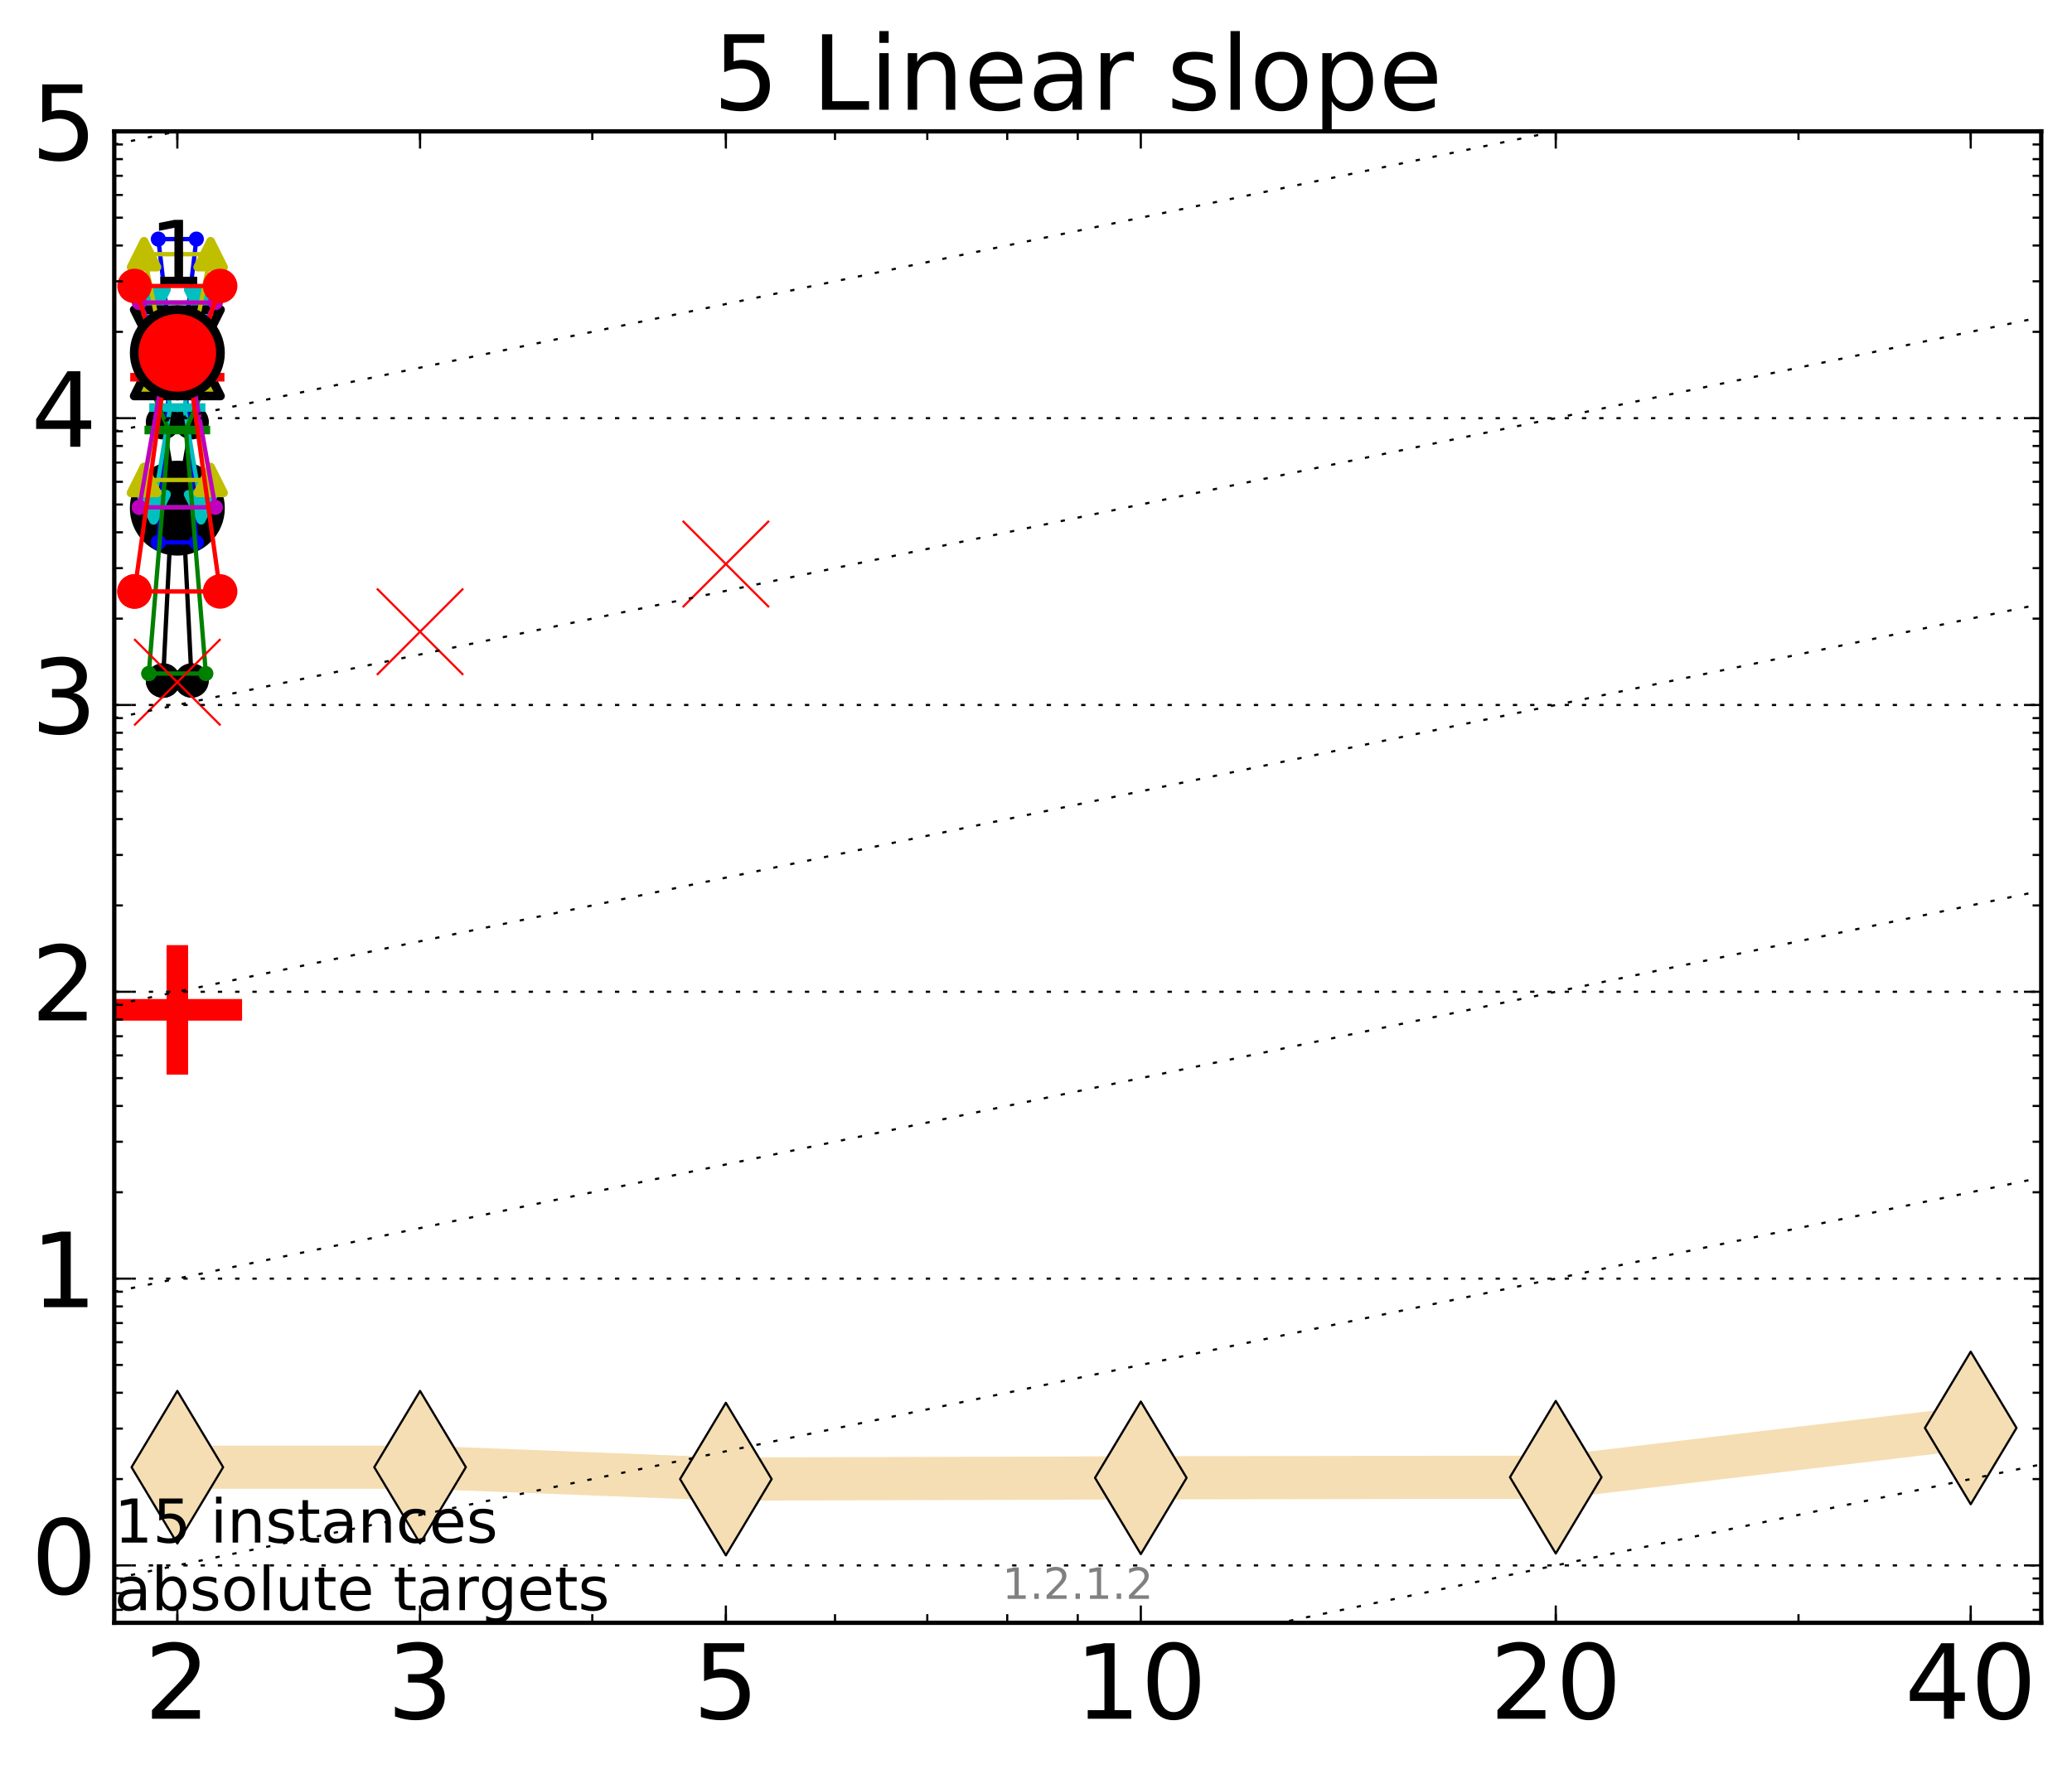 <?xml version="1.0" encoding="utf-8" standalone="no"?>
<!DOCTYPE svg PUBLIC "-//W3C//DTD SVG 1.1//EN"
  "http://www.w3.org/Graphics/SVG/1.1/DTD/svg11.dtd">
<!-- Created with matplotlib (http://matplotlib.org/) -->
<svg height="410pt" version="1.1" viewBox="0 0 480 410" width="480pt" xmlns="http://www.w3.org/2000/svg" xmlns:xlink="http://www.w3.org/1999/xlink">
 <defs>
  <style type="text/css">
*{stroke-linecap:butt;stroke-linejoin:round;stroke-miterlimit:100000;}
  </style>
 </defs>
 <g id="figure_1">
  <g id="patch_1">
   <path d="M 0 410.464 
L 480.07 410.464 
L 480.07 0 
L 0 0 
z
" style="fill:#ffffff;"/>
  </g>
  <g id="axes_1">
   <g id="patch_2">
    <path d="M 26.47 376.036 
L 472.87 376.036 
L 472.87 30.436 
L 26.47 30.436 
z
" style="fill:#ffffff;"/>
   </g>
   <g id="line2d_1">
    <path clip-path="url(#pf73c5f297f)" d="M 41.082 339.986 
L 97.312 339.986 
L 168.155 342.737 
L 264.282 342.45 
L 360.409 342.307 
L 456.536 330.89 
" style="fill:none;stroke:#f5deb3;stroke-linecap:square;stroke-width:10.0;"/>
    <defs>
     <path d="M -0 17.678 
L 10.607 0 
L 0 -17.678 
L -10.607 -0 
z
" id="m7011fdbba3" style="stroke:#000000;stroke-linejoin:miter;stroke-width:0.5;"/>
    </defs>
    <g clip-path="url(#pf73c5f297f)">
     <use style="fill:#f5deb3;stroke:#000000;stroke-linejoin:miter;stroke-width:0.5;" x="41.082" xlink:href="#m7011fdbba3" y="339.986"/>
     <use style="fill:#f5deb3;stroke:#000000;stroke-linejoin:miter;stroke-width:0.5;" x="97.312" xlink:href="#m7011fdbba3" y="339.986"/>
     <use style="fill:#f5deb3;stroke:#000000;stroke-linejoin:miter;stroke-width:0.5;" x="168.155" xlink:href="#m7011fdbba3" y="342.737"/>
     <use style="fill:#f5deb3;stroke:#000000;stroke-linejoin:miter;stroke-width:0.5;" x="264.282" xlink:href="#m7011fdbba3" y="342.45"/>
     <use style="fill:#f5deb3;stroke:#000000;stroke-linejoin:miter;stroke-width:0.5;" x="360.409" xlink:href="#m7011fdbba3" y="342.307"/>
     <use style="fill:#f5deb3;stroke:#000000;stroke-linejoin:miter;stroke-width:0.5;" x="456.536" xlink:href="#m7011fdbba3" y="330.89"/>
    </g>
   </g>
   <g id="line2d_2">
    <defs>
     <path d="M -15 0 
L 15 0 
M 0 15 
L 0 -15 
" id="mb4f213f418" style="stroke:#ff0000;stroke-width:5.0;"/>
    </defs>
    <g clip-path="url(#pf73c5f297f)">
     <use style="fill:#ff0000;stroke:#ff0000;stroke-width:5.0;" x="41.082" xlink:href="#mb4f213f418" y="234.007"/>
    </g>
   </g>
   <g id="line2d_3">
    <path clip-path="url(#pf73c5f297f)" d="M 37.777 157.703 
L 40.09 111.29 
L 37.777 97.822 
L 44.386 97.822 
L 42.073 111.29 
L 44.386 157.703 
L 37.777 157.703 
" style="fill:none;stroke:#000000;stroke-linecap:square;"/>
   </g>
   <g id="line2d_4">
    <path clip-path="url(#pf73c5f297f)" d="M 37.777 157.703 
L 44.386 157.703 
L 44.386 97.822 
L 37.777 97.822 
L 37.777 157.703 
" style="fill:none;"/>
    <defs>
     <path d="M 0 3 
C 0.796 3 1.559 2.684 2.121 2.121 
C 2.684 1.559 3 0.796 3 0 
C 3 -0.796 2.684 -1.559 2.121 -2.121 
C 1.559 -2.684 0.796 -3 0 -3 
C -0.796 -3 -1.559 -2.684 -2.121 -2.121 
C -2.684 -1.559 -3 -0.796 -3 0 
C -3 0.796 -2.684 1.559 -2.121 2.121 
C -1.559 2.684 -0.796 3 0 3 
z
" id="m8c3e6951d6" style="stroke:#000000;stroke-width:2.0;"/>
    </defs>
    <g clip-path="url(#pf73c5f297f)">
     <use style="stroke:#000000;stroke-width:2.0;" x="37.777" xlink:href="#m8c3e6951d6" y="157.703"/>
     <use style="stroke:#000000;stroke-width:2.0;" x="44.386" xlink:href="#m8c3e6951d6" y="157.703"/>
     <use style="stroke:#000000;stroke-width:2.0;" x="44.386" xlink:href="#m8c3e6951d6" y="97.822"/>
     <use style="stroke:#000000;stroke-width:2.0;" x="37.777" xlink:href="#m8c3e6951d6" y="97.822"/>
     <use style="stroke:#000000;stroke-width:2.0;" x="37.777" xlink:href="#m8c3e6951d6" y="157.703"/>
    </g>
   </g>
   <g id="line2d_5">
    <path clip-path="url(#pf73c5f297f)" d="M 37.777 111.29 
L 44.386 111.29 
" style="fill:none;stroke:#000000;stroke-linecap:square;stroke-width:2.0;"/>
   </g>
   <g id="line2d_6">
    <path clip-path="url(#pf73c5f297f)" d="M 41.082 117.755 
" style="fill:none;"/>
    <defs>
     <path d="M 0 10 
C 2.652 10 5.196 8.946 7.071 7.071 
C 8.946 5.196 10 2.652 10 0 
C 10 -2.652 8.946 -5.196 7.071 -7.071 
C 5.196 -8.946 2.652 -10 0 -10 
C -2.652 -10 -5.196 -8.946 -7.071 -7.071 
C -8.946 -5.196 -10 -2.652 -10 0 
C -10 2.652 -8.946 5.196 -7.071 7.071 
C -5.196 8.946 -2.652 10 0 10 
z
" id="mb9b06fe2a6" style="stroke:#000000;stroke-width:2.0;"/>
    </defs>
    <g clip-path="url(#pf73c5f297f)">
     <use style="stroke:#000000;stroke-width:2.0;" x="41.082" xlink:href="#mb9b06fe2a6" y="117.755"/>
    </g>
   </g>
   <g id="line2d_7">
    <path clip-path="url(#pf73c5f297f)" d="M 36.676 125.69 
L 39.76 81.763 
L 36.676 55.404 
L 45.488 55.404 
L 42.403 81.763 
L 45.488 125.69 
L 36.676 125.69 
" style="fill:none;stroke:#0000ff;stroke-linecap:square;"/>
   </g>
   <g id="line2d_8">
    <path clip-path="url(#pf73c5f297f)" d="M 36.676 125.69 
L 45.488 125.69 
L 45.488 55.404 
L 36.676 55.404 
L 36.676 125.69 
" style="fill:none;"/>
    <defs>
     <path d="M 0 1.5 
C 0.398 1.5 0.779 1.342 1.061 1.061 
C 1.342 0.779 1.5 0.398 1.5 0 
C 1.5 -0.398 1.342 -0.779 1.061 -1.061 
C 0.779 -1.342 0.398 -1.5 0 -1.5 
C -0.398 -1.5 -0.779 -1.342 -1.061 -1.061 
C -1.342 -0.779 -1.5 -0.398 -1.5 0 
C -1.5 0.398 -1.342 0.779 -1.061 1.061 
C -0.779 1.342 -0.398 1.5 0 1.5 
z
" id="md2e578592d" style="stroke:#0000ff;stroke-width:0.5;"/>
    </defs>
    <g clip-path="url(#pf73c5f297f)">
     <use style="fill:#0000ff;stroke:#0000ff;stroke-width:0.5;" x="36.676" xlink:href="#md2e578592d" y="125.69"/>
     <use style="fill:#0000ff;stroke:#0000ff;stroke-width:0.5;" x="45.488" xlink:href="#md2e578592d" y="125.69"/>
     <use style="fill:#0000ff;stroke:#0000ff;stroke-width:0.5;" x="45.488" xlink:href="#md2e578592d" y="55.404"/>
     <use style="fill:#0000ff;stroke:#0000ff;stroke-width:0.5;" x="36.676" xlink:href="#md2e578592d" y="55.404"/>
     <use style="fill:#0000ff;stroke:#0000ff;stroke-width:0.5;" x="36.676" xlink:href="#md2e578592d" y="125.69"/>
    </g>
   </g>
   <g id="line2d_9">
    <path clip-path="url(#pf73c5f297f)" d="M 36.676 81.763 
L 45.488 81.763 
" style="fill:none;stroke:#0000ff;stroke-linecap:square;stroke-width:2.0;"/>
   </g>
   <g id="line2d_10">
    <path clip-path="url(#pf73c5f297f)" d="M 41.082 81.763 
" style="fill:none;"/>
    <defs>
     <path d="M 0 5 
C 1.326 5 2.598 4.473 3.536 3.536 
C 4.473 2.598 5 1.326 5 0 
C 5 -1.326 4.473 -2.598 3.536 -3.536 
C 2.598 -4.473 1.326 -5 0 -5 
C -1.326 -5 -2.598 -4.473 -3.536 -3.536 
C -4.473 -2.598 -5 -1.326 -5 0 
C -5 1.326 -4.473 2.598 -3.536 3.536 
C -2.598 4.473 -1.326 5 0 5 
z
" id="ma345aeb3e3" style="stroke:#0000ff;stroke-width:0.5;"/>
    </defs>
    <g clip-path="url(#pf73c5f297f)">
     <use style="fill:#0000ff;stroke:#0000ff;stroke-width:0.5;" x="41.082" xlink:href="#ma345aeb3e3" y="81.763"/>
    </g>
   </g>
   <g id="line2d_11">
    <path clip-path="url(#pf73c5f297f)" d="M 35.574 117.556 
L 39.429 94.434 
L 35.574 70.109 
L 46.589 70.109 
L 42.734 94.434 
L 46.589 117.556 
L 35.574 117.556 
" style="fill:none;stroke:#00bfbf;stroke-linecap:square;"/>
   </g>
   <g id="line2d_12">
    <path clip-path="url(#pf73c5f297f)" d="M 35.574 117.556 
L 46.589 117.556 
L 46.589 70.109 
L 35.574 70.109 
L 35.574 117.556 
" style="fill:none;"/>
    <defs>
     <path d="M -0 3 
L 3 -3 
L -3 -3 
z
" id="m6f003a0d33" style="stroke:#00bfbf;stroke-linejoin:miter;stroke-width:2.0;"/>
    </defs>
    <g clip-path="url(#pf73c5f297f)">
     <use style="fill:#00bfbf;stroke:#00bfbf;stroke-linejoin:miter;stroke-width:2.0;" x="35.574" xlink:href="#m6f003a0d33" y="117.556"/>
     <use style="fill:#00bfbf;stroke:#00bfbf;stroke-linejoin:miter;stroke-width:2.0;" x="46.589" xlink:href="#m6f003a0d33" y="117.556"/>
     <use style="fill:#00bfbf;stroke:#00bfbf;stroke-linejoin:miter;stroke-width:2.0;" x="46.589" xlink:href="#m6f003a0d33" y="70.109"/>
     <use style="fill:#00bfbf;stroke:#00bfbf;stroke-linejoin:miter;stroke-width:2.0;" x="35.574" xlink:href="#m6f003a0d33" y="70.109"/>
     <use style="fill:#00bfbf;stroke:#00bfbf;stroke-linejoin:miter;stroke-width:2.0;" x="35.574" xlink:href="#m6f003a0d33" y="117.556"/>
    </g>
   </g>
   <g id="line2d_13">
    <path clip-path="url(#pf73c5f297f)" d="M 35.574 94.434 
L 46.589 94.434 
" style="fill:none;stroke:#00bfbf;stroke-linecap:square;stroke-width:2.0;"/>
   </g>
   <g id="line2d_14">
    <path clip-path="url(#pf73c5f297f)" d="M 41.082 81.763 
" style="fill:none;"/>
    <defs>
     <path d="M -0 10 
L 10 -10 
L -10 -10 
z
" id="m1e71121e38" style="stroke:#000000;stroke-linejoin:miter;stroke-width:2.0;"/>
    </defs>
    <g clip-path="url(#pf73c5f297f)">
     <use style="fill:#00bfbf;stroke:#000000;stroke-linejoin:miter;stroke-width:2.0;" x="41.082" xlink:href="#m1e71121e38" y="81.763"/>
    </g>
   </g>
   <g id="line2d_15">
    <path clip-path="url(#pf73c5f297f)" d="M 34.473 156.077 
L 39.099 99.651 
L 34.473 88.684 
L 47.691 88.684 
L 43.064 99.651 
L 47.691 156.077 
L 34.473 156.077 
" style="fill:none;stroke:#008000;stroke-linecap:square;"/>
   </g>
   <g id="line2d_16">
    <path clip-path="url(#pf73c5f297f)" d="M 34.473 156.077 
L 47.691 156.077 
L 47.691 88.684 
L 34.473 88.684 
L 34.473 156.077 
" style="fill:none;"/>
    <defs>
     <path d="M 0 1.5 
C 0.398 1.5 0.779 1.342 1.061 1.061 
C 1.342 0.779 1.5 0.398 1.5 0 
C 1.5 -0.398 1.342 -0.779 1.061 -1.061 
C 0.779 -1.342 0.398 -1.5 0 -1.5 
C -0.398 -1.5 -0.779 -1.342 -1.061 -1.061 
C -1.342 -0.779 -1.5 -0.398 -1.5 0 
C -1.5 0.398 -1.342 0.779 -1.061 1.061 
C -0.779 1.342 -0.398 1.5 0 1.5 
z
" id="meb2c66f165" style="stroke:#008000;stroke-width:0.5;"/>
    </defs>
    <g clip-path="url(#pf73c5f297f)">
     <use style="fill:#008000;stroke:#008000;stroke-width:0.5;" x="34.473" xlink:href="#meb2c66f165" y="156.077"/>
     <use style="fill:#008000;stroke:#008000;stroke-width:0.5;" x="47.691" xlink:href="#meb2c66f165" y="156.077"/>
     <use style="fill:#008000;stroke:#008000;stroke-width:0.5;" x="47.691" xlink:href="#meb2c66f165" y="88.684"/>
     <use style="fill:#008000;stroke:#008000;stroke-width:0.5;" x="34.473" xlink:href="#meb2c66f165" y="88.684"/>
     <use style="fill:#008000;stroke:#008000;stroke-width:0.5;" x="34.473" xlink:href="#meb2c66f165" y="156.077"/>
    </g>
   </g>
   <g id="line2d_17">
    <path clip-path="url(#pf73c5f297f)" d="M 34.473 99.651 
L 47.691 99.651 
" style="fill:none;stroke:#008000;stroke-linecap:square;stroke-width:2.0;"/>
   </g>
   <g id="line2d_18">
    <path clip-path="url(#pf73c5f297f)" d="M 41.082 81.763 
" style="fill:none;"/>
    <defs>
     <path d="M 0 5 
C 1.326 5 2.598 4.473 3.536 3.536 
C 4.473 2.598 5 1.326 5 0 
C 5 -1.326 4.473 -2.598 3.536 -3.536 
C 2.598 -4.473 1.326 -5 0 -5 
C -1.326 -5 -2.598 -4.473 -3.536 -3.536 
C -4.473 -2.598 -5 -1.326 -5 0 
C -5 1.326 -4.473 2.598 -3.536 3.536 
C -2.598 4.473 -1.326 5 0 5 
z
" id="md836f3fc86" style="stroke:#008000;stroke-width:0.5;"/>
    </defs>
    <g clip-path="url(#pf73c5f297f)">
     <use style="fill:#008000;stroke:#008000;stroke-width:0.5;" x="41.082" xlink:href="#md836f3fc86" y="81.763"/>
    </g>
   </g>
   <g id="line2d_19">
    <path clip-path="url(#pf73c5f297f)" d="M 33.371 111.217 
L 38.768 86.188 
L 33.371 58.9 
L 48.792 58.9 
L 43.395 86.188 
L 48.792 111.217 
L 33.371 111.217 
" style="fill:none;stroke:#bfbf00;stroke-linecap:square;"/>
   </g>
   <g id="line2d_20">
    <path clip-path="url(#pf73c5f297f)" d="M 33.371 111.217 
L 48.792 111.217 
L 48.792 58.9 
L 33.371 58.9 
L 33.371 111.217 
" style="fill:none;"/>
    <defs>
     <path d="M 0 -3 
L -3 3 
L 3 3 
z
" id="m78b5163091" style="stroke:#bfbf00;stroke-linejoin:miter;stroke-width:2.0;"/>
    </defs>
    <g clip-path="url(#pf73c5f297f)">
     <use style="fill:#bfbf00;stroke:#bfbf00;stroke-linejoin:miter;stroke-width:2.0;" x="33.371" xlink:href="#m78b5163091" y="111.217"/>
     <use style="fill:#bfbf00;stroke:#bfbf00;stroke-linejoin:miter;stroke-width:2.0;" x="48.792" xlink:href="#m78b5163091" y="111.217"/>
     <use style="fill:#bfbf00;stroke:#bfbf00;stroke-linejoin:miter;stroke-width:2.0;" x="48.792" xlink:href="#m78b5163091" y="58.9"/>
     <use style="fill:#bfbf00;stroke:#bfbf00;stroke-linejoin:miter;stroke-width:2.0;" x="33.371" xlink:href="#m78b5163091" y="58.9"/>
     <use style="fill:#bfbf00;stroke:#bfbf00;stroke-linejoin:miter;stroke-width:2.0;" x="33.371" xlink:href="#m78b5163091" y="111.217"/>
    </g>
   </g>
   <g id="line2d_21">
    <path clip-path="url(#pf73c5f297f)" d="M 33.371 86.188 
L 48.792 86.188 
" style="fill:none;stroke:#bfbf00;stroke-linecap:square;stroke-width:2.0;"/>
   </g>
   <g id="line2d_22">
    <path clip-path="url(#pf73c5f297f)" d="M 41.082 81.763 
" style="fill:none;"/>
    <defs>
     <path d="M 0 -10 
L -10 10 
L 10 10 
z
" id="mdc82d798ab" style="stroke:#000000;stroke-linejoin:miter;stroke-width:2.0;"/>
    </defs>
    <g clip-path="url(#pf73c5f297f)">
     <use style="fill:#bfbf00;stroke:#000000;stroke-linejoin:miter;stroke-width:2.0;" x="41.082" xlink:href="#mdc82d798ab" y="81.763"/>
    </g>
   </g>
   <g id="line2d_23">
    <path clip-path="url(#pf73c5f297f)" d="M 32.27 117.556 
L 38.438 82.807 
L 32.27 70.109 
L 49.893 70.109 
L 43.725 82.807 
L 49.893 117.556 
L 32.27 117.556 
" style="fill:none;stroke:#bf00bf;stroke-linecap:square;"/>
   </g>
   <g id="line2d_24">
    <path clip-path="url(#pf73c5f297f)" d="M 32.27 117.556 
L 49.893 117.556 
L 49.893 70.109 
L 32.27 70.109 
L 32.27 117.556 
" style="fill:none;"/>
    <defs>
     <path d="M 0 1.5 
C 0.398 1.5 0.779 1.342 1.061 1.061 
C 1.342 0.779 1.5 0.398 1.5 0 
C 1.5 -0.398 1.342 -0.779 1.061 -1.061 
C 0.779 -1.342 0.398 -1.5 0 -1.5 
C -0.398 -1.5 -0.779 -1.342 -1.061 -1.061 
C -1.342 -0.779 -1.5 -0.398 -1.5 0 
C -1.5 0.398 -1.342 0.779 -1.061 1.061 
C -0.779 1.342 -0.398 1.5 0 1.5 
z
" id="m4b3522a812" style="stroke:#bf00bf;stroke-width:0.5;"/>
    </defs>
    <g clip-path="url(#pf73c5f297f)">
     <use style="fill:#bf00bf;stroke:#bf00bf;stroke-width:0.5;" x="32.27" xlink:href="#m4b3522a812" y="117.556"/>
     <use style="fill:#bf00bf;stroke:#bf00bf;stroke-width:0.5;" x="49.893" xlink:href="#m4b3522a812" y="117.556"/>
     <use style="fill:#bf00bf;stroke:#bf00bf;stroke-width:0.5;" x="49.893" xlink:href="#m4b3522a812" y="70.109"/>
     <use style="fill:#bf00bf;stroke:#bf00bf;stroke-width:0.5;" x="32.27" xlink:href="#m4b3522a812" y="70.109"/>
     <use style="fill:#bf00bf;stroke:#bf00bf;stroke-width:0.5;" x="32.27" xlink:href="#m4b3522a812" y="117.556"/>
    </g>
   </g>
   <g id="line2d_25">
    <path clip-path="url(#pf73c5f297f)" d="M 32.27 82.807 
L 49.893 82.807 
" style="fill:none;stroke:#bf00bf;stroke-linecap:square;stroke-width:2.0;"/>
   </g>
   <g id="line2d_26">
    <path clip-path="url(#pf73c5f297f)" d="M 41.082 81.763 
" style="fill:none;"/>
    <defs>
     <path d="M 0 5 
C 1.326 5 2.598 4.473 3.536 3.536 
C 4.473 2.598 5 1.326 5 0 
C 5 -1.326 4.473 -2.598 3.536 -3.536 
C 2.598 -4.473 1.326 -5 0 -5 
C -1.326 -5 -2.598 -4.473 -3.536 -3.536 
C -4.473 -2.598 -5 -1.326 -5 0 
C -5 1.326 -4.473 2.598 -3.536 3.536 
C -2.598 4.473 -1.326 5 0 5 
z
" id="mec4ed4678f" style="stroke:#bf00bf;stroke-width:0.5;"/>
    </defs>
    <g clip-path="url(#pf73c5f297f)">
     <use style="fill:#bf00bf;stroke:#bf00bf;stroke-width:0.5;" x="41.082" xlink:href="#mec4ed4678f" y="81.763"/>
    </g>
   </g>
   <g id="line2d_27">
    <path clip-path="url(#pf73c5f297f)" d="M 31.168 137.056 
L 38.108 87.409 
L 31.168 66.267 
L 50.995 66.267 
L 44.056 87.409 
L 50.995 137.056 
L 31.168 137.056 
" style="fill:none;stroke:#ff0000;stroke-linecap:square;"/>
   </g>
   <g id="line2d_28">
    <path clip-path="url(#pf73c5f297f)" d="M 31.168 137.056 
L 50.995 137.056 
L 50.995 66.267 
L 31.168 66.267 
L 31.168 137.056 
" style="fill:none;"/>
    <defs>
     <path d="M 0 3 
C 0.796 3 1.559 2.684 2.121 2.121 
C 2.684 1.559 3 0.796 3 0 
C 3 -0.796 2.684 -1.559 2.121 -2.121 
C 1.559 -2.684 0.796 -3 0 -3 
C -0.796 -3 -1.559 -2.684 -2.121 -2.121 
C -2.684 -1.559 -3 -0.796 -3 0 
C -3 0.796 -2.684 1.559 -2.121 2.121 
C -1.559 2.684 -0.796 3 0 3 
z
" id="md4e842f94f" style="stroke:#ff0000;stroke-width:2.0;"/>
    </defs>
    <g clip-path="url(#pf73c5f297f)">
     <use style="fill:#ff0000;stroke:#ff0000;stroke-width:2.0;" x="31.168" xlink:href="#md4e842f94f" y="137.056"/>
     <use style="fill:#ff0000;stroke:#ff0000;stroke-width:2.0;" x="50.995" xlink:href="#md4e842f94f" y="137.056"/>
     <use style="fill:#ff0000;stroke:#ff0000;stroke-width:2.0;" x="50.995" xlink:href="#md4e842f94f" y="66.267"/>
     <use style="fill:#ff0000;stroke:#ff0000;stroke-width:2.0;" x="31.168" xlink:href="#md4e842f94f" y="66.267"/>
     <use style="fill:#ff0000;stroke:#ff0000;stroke-width:2.0;" x="31.168" xlink:href="#md4e842f94f" y="137.056"/>
    </g>
   </g>
   <g id="line2d_29">
    <path clip-path="url(#pf73c5f297f)" d="M 31.168 87.409 
L 50.995 87.409 
" style="fill:none;stroke:#ff0000;stroke-linecap:square;stroke-width:2.0;"/>
   </g>
   <g id="line2d_30">
    <path clip-path="url(#pf73c5f297f)" d="M 41.082 81.763 
" style="fill:none;"/>
    <defs>
     <path d="M 0 10 
C 2.652 10 5.196 8.946 7.071 7.071 
C 8.946 5.196 10 2.652 10 0 
C 10 -2.652 8.946 -5.196 7.071 -7.071 
C 5.196 -8.946 2.652 -10 0 -10 
C -2.652 -10 -5.196 -8.946 -7.071 -7.071 
C -8.946 -5.196 -10 -2.652 -10 0 
C -10 2.652 -8.946 5.196 -7.071 7.071 
C -5.196 8.946 -2.652 10 0 10 
z
" id="md099828121" style="stroke:#000000;stroke-width:2.0;"/>
    </defs>
    <g clip-path="url(#pf73c5f297f)">
     <use style="fill:#ff0000;stroke:#000000;stroke-width:2.0;" x="41.082" xlink:href="#md099828121" y="81.763"/>
    </g>
   </g>
   <g id="line2d_31"/>
   <g id="line2d_32"/>
   <g id="line2d_33"/>
   <g id="line2d_34"/>
   <g id="line2d_35"/>
   <g id="line2d_36"/>
   <g id="line2d_37"/>
   <g id="line2d_38">
    <defs>
     <path d="M -10 10 
L 10 -10 
M -10 -10 
L 10 10 
" id="mf050b6c86e" style="stroke:#ff0000;stroke-width:0.5;"/>
    </defs>
    <g clip-path="url(#pf73c5f297f)">
     <use style="fill:#ff0000;stroke:#ff0000;stroke-width:0.5;" x="41.082" xlink:href="#mf050b6c86e" y="158.085"/>
     <use style="fill:#ff0000;stroke:#ff0000;stroke-width:0.5;" x="97.312" xlink:href="#mf050b6c86e" y="146.388"/>
     <use style="fill:#ff0000;stroke:#ff0000;stroke-width:0.5;" x="168.155" xlink:href="#mf050b6c86e" y="130.701"/>
    </g>
   </g>
   <g id="line2d_39">
    <path clip-path="url(#pf73c5f297f)" d="M 126.325 411.464 
L 481.07 337.631 
" style="fill:none;stroke:#000000;stroke-dasharray:1,3;stroke-dashoffset:0.0;stroke-width:0.5;"/>
   </g>
   <g id="line2d_40">
    <path clip-path="url(#pf73c5f297f)" d="M -1 371.502 
L 481.07 271.169 
" style="fill:none;stroke:#000000;stroke-dasharray:1,3;stroke-dashoffset:0.0;stroke-width:0.5;"/>
   </g>
   <g id="line2d_41">
    <path clip-path="url(#pf73c5f297f)" d="M -1 305.041 
L 481.07 204.708 
" style="fill:none;stroke:#000000;stroke-dasharray:1,3;stroke-dashoffset:0.0;stroke-width:0.5;"/>
   </g>
   <g id="line2d_42">
    <path clip-path="url(#pf73c5f297f)" d="M -1 238.579 
L 481.07 138.246 
" style="fill:none;stroke:#000000;stroke-dasharray:1,3;stroke-dashoffset:0.0;stroke-width:0.5;"/>
   </g>
   <g id="line2d_43">
    <path clip-path="url(#pf73c5f297f)" d="M -1 172.118 
L 481.07 71.785 
" style="fill:none;stroke:#000000;stroke-dasharray:1,3;stroke-dashoffset:0.0;stroke-width:0.5;"/>
   </g>
   <g id="line2d_44">
    <path clip-path="url(#pf73c5f297f)" d="M -1 105.656 
L 481.07 5.323 
" style="fill:none;stroke:#000000;stroke-dasharray:1,3;stroke-dashoffset:0.0;stroke-width:0.5;"/>
   </g>
   <g id="line2d_45">
    <path clip-path="url(#pf73c5f297f)" d="M -1 39.195 
L 192.123 -1 
" style="fill:none;stroke:#000000;stroke-dasharray:1,3;stroke-dashoffset:0.0;stroke-width:0.5;"/>
   </g>
   <g id="line2d_46">
    <path clip-path="url(#pf73c5f297f)" style="fill:none;stroke:#000000;stroke-dasharray:1,3;stroke-dashoffset:0.0;stroke-width:0.5;"/>
   </g>
   <g id="line2d_47">
    <path clip-path="url(#pf73c5f297f)" style="fill:none;stroke:#000000;stroke-dasharray:1,3;stroke-dashoffset:0.0;stroke-width:0.5;"/>
   </g>
   <g id="patch_3">
    <path d="M 26.47 30.436 
L 472.87 30.436 
" style="fill:none;stroke:#000000;stroke-linecap:square;stroke-linejoin:miter;"/>
   </g>
   <g id="patch_4">
    <path d="M 472.87 376.036 
L 472.87 30.436 
" style="fill:none;stroke:#000000;stroke-linecap:square;stroke-linejoin:miter;"/>
   </g>
   <g id="patch_5">
    <path d="M 26.47 376.036 
L 472.87 376.036 
" style="fill:none;stroke:#000000;stroke-linecap:square;stroke-linejoin:miter;"/>
   </g>
   <g id="patch_6">
    <path d="M 26.47 376.036 
L 26.47 30.436 
" style="fill:none;stroke:#000000;stroke-linecap:square;stroke-linejoin:miter;"/>
   </g>
   <g id="matplotlib.axis_1">
    <g id="xtick_1">
     <g id="line2d_48">
      <defs>
       <path d="M 0 0 
L 0 -4 
" id="m1d85724597" style="stroke:#000000;stroke-width:0.5;"/>
      </defs>
      <g>
       <use style="stroke:#000000;stroke-width:0.5;" x="41.082" xlink:href="#m1d85724597" y="376.036"/>
      </g>
     </g>
     <g id="line2d_49">
      <defs>
       <path d="M 0 0 
L 0 4 
" id="m759f63ba54" style="stroke:#000000;stroke-width:0.5;"/>
      </defs>
      <g>
       <use style="stroke:#000000;stroke-width:0.5;" x="41.082" xlink:href="#m759f63ba54" y="30.436"/>
      </g>
     </g>
     <g id="text_1">
      <!-- 2 -->
      <defs>
       <path d="M 19.188 8.297 
L 53.609 8.297 
L 53.609 0 
L 7.328 0 
L 7.328 8.297 
Q 12.938 14.109 22.625 23.891 
Q 32.328 33.688 34.812 36.531 
Q 39.547 41.844 41.422 45.531 
Q 43.312 49.219 43.312 52.781 
Q 43.312 58.594 39.234 62.25 
Q 35.156 65.922 28.609 65.922 
Q 23.969 65.922 18.812 64.312 
Q 13.672 62.703 7.812 59.422 
L 7.812 69.391 
Q 13.766 71.781 18.938 73 
Q 24.125 74.219 28.422 74.219 
Q 39.75 74.219 46.484 68.547 
Q 53.219 62.891 53.219 53.422 
Q 53.219 48.922 51.531 44.891 
Q 49.859 40.875 45.406 35.406 
Q 44.188 33.984 37.641 27.219 
Q 31.109 20.453 19.188 8.297 
" id="BitstreamVeraSans-Roman-32"/>
      </defs>
      <g transform="translate(33.447 398.272)scale(0.24 -0.24)">
       <use xlink:href="#BitstreamVeraSans-Roman-32"/>
      </g>
     </g>
    </g>
    <g id="xtick_2">
     <g id="line2d_50">
      <g>
       <use style="stroke:#000000;stroke-width:0.5;" x="97.312" xlink:href="#m1d85724597" y="376.036"/>
      </g>
     </g>
     <g id="line2d_51">
      <g>
       <use style="stroke:#000000;stroke-width:0.5;" x="97.312" xlink:href="#m759f63ba54" y="30.436"/>
      </g>
     </g>
     <g id="text_2">
      <!-- 3 -->
      <defs>
       <path d="M 40.578 39.312 
Q 47.656 37.797 51.625 33 
Q 55.609 28.219 55.609 21.188 
Q 55.609 10.406 48.188 4.484 
Q 40.766 -1.422 27.094 -1.422 
Q 22.516 -1.422 17.656 -0.516 
Q 12.797 0.391 7.625 2.203 
L 7.625 11.719 
Q 11.719 9.328 16.594 8.109 
Q 21.484 6.891 26.812 6.891 
Q 36.078 6.891 40.938 10.547 
Q 45.797 14.203 45.797 21.188 
Q 45.797 27.641 41.281 31.266 
Q 36.766 34.906 28.719 34.906 
L 20.219 34.906 
L 20.219 43.016 
L 29.109 43.016 
Q 36.375 43.016 40.234 45.922 
Q 44.094 48.828 44.094 54.297 
Q 44.094 59.906 40.109 62.906 
Q 36.141 65.922 28.719 65.922 
Q 24.656 65.922 20.016 65.031 
Q 15.375 64.156 9.812 62.312 
L 9.812 71.094 
Q 15.438 72.656 20.344 73.438 
Q 25.25 74.219 29.594 74.219 
Q 40.828 74.219 47.359 69.109 
Q 53.906 64.016 53.906 55.328 
Q 53.906 49.266 50.438 45.094 
Q 46.969 40.922 40.578 39.312 
" id="BitstreamVeraSans-Roman-33"/>
      </defs>
      <g transform="translate(89.677 398.272)scale(0.24 -0.24)">
       <use xlink:href="#BitstreamVeraSans-Roman-33"/>
      </g>
     </g>
    </g>
    <g id="xtick_3">
     <g id="line2d_52">
      <g>
       <use style="stroke:#000000;stroke-width:0.5;" x="168.155" xlink:href="#m1d85724597" y="376.036"/>
      </g>
     </g>
     <g id="line2d_53">
      <g>
       <use style="stroke:#000000;stroke-width:0.5;" x="168.155" xlink:href="#m759f63ba54" y="30.436"/>
      </g>
     </g>
     <g id="text_3">
      <!-- 5 -->
      <defs>
       <path d="M 10.797 72.906 
L 49.516 72.906 
L 49.516 64.594 
L 19.828 64.594 
L 19.828 46.734 
Q 21.969 47.469 24.109 47.828 
Q 26.266 48.188 28.422 48.188 
Q 40.625 48.188 47.75 41.5 
Q 54.891 34.812 54.891 23.391 
Q 54.891 11.625 47.562 5.094 
Q 40.234 -1.422 26.906 -1.422 
Q 22.312 -1.422 17.547 -0.641 
Q 12.797 0.141 7.719 1.703 
L 7.719 11.625 
Q 12.109 9.234 16.797 8.062 
Q 21.484 6.891 26.703 6.891 
Q 35.156 6.891 40.078 11.328 
Q 45.016 15.766 45.016 23.391 
Q 45.016 31 40.078 35.438 
Q 35.156 39.891 26.703 39.891 
Q 22.75 39.891 18.812 39.016 
Q 14.891 38.141 10.797 36.281 
z
" id="BitstreamVeraSans-Roman-35"/>
      </defs>
      <g transform="translate(160.52 398.272)scale(0.24 -0.24)">
       <use xlink:href="#BitstreamVeraSans-Roman-35"/>
      </g>
     </g>
    </g>
    <g id="xtick_4">
     <g id="line2d_54">
      <g>
       <use style="stroke:#000000;stroke-width:0.5;" x="264.282" xlink:href="#m1d85724597" y="376.036"/>
      </g>
     </g>
     <g id="line2d_55">
      <g>
       <use style="stroke:#000000;stroke-width:0.5;" x="264.282" xlink:href="#m759f63ba54" y="30.436"/>
      </g>
     </g>
     <g id="text_4">
      <!-- 10 -->
      <defs>
       <path d="M 31.781 66.406 
Q 24.172 66.406 20.328 58.906 
Q 16.5 51.422 16.5 36.375 
Q 16.5 21.391 20.328 13.891 
Q 24.172 6.391 31.781 6.391 
Q 39.453 6.391 43.281 13.891 
Q 47.125 21.391 47.125 36.375 
Q 47.125 51.422 43.281 58.906 
Q 39.453 66.406 31.781 66.406 
M 31.781 74.219 
Q 44.047 74.219 50.516 64.516 
Q 56.984 54.828 56.984 36.375 
Q 56.984 17.969 50.516 8.266 
Q 44.047 -1.422 31.781 -1.422 
Q 19.531 -1.422 13.062 8.266 
Q 6.594 17.969 6.594 36.375 
Q 6.594 54.828 13.062 64.516 
Q 19.531 74.219 31.781 74.219 
" id="BitstreamVeraSans-Roman-30"/>
       <path d="M 12.406 8.297 
L 28.516 8.297 
L 28.516 63.922 
L 10.984 60.406 
L 10.984 69.391 
L 28.422 72.906 
L 38.281 72.906 
L 38.281 8.297 
L 54.391 8.297 
L 54.391 0 
L 12.406 0 
z
" id="BitstreamVeraSans-Roman-31"/>
      </defs>
      <g transform="translate(249.012 398.272)scale(0.24 -0.24)">
       <use xlink:href="#BitstreamVeraSans-Roman-31"/>
       <use x="63.623" xlink:href="#BitstreamVeraSans-Roman-30"/>
      </g>
     </g>
    </g>
    <g id="xtick_5">
     <g id="line2d_56">
      <g>
       <use style="stroke:#000000;stroke-width:0.5;" x="360.409" xlink:href="#m1d85724597" y="376.036"/>
      </g>
     </g>
     <g id="line2d_57">
      <g>
       <use style="stroke:#000000;stroke-width:0.5;" x="360.409" xlink:href="#m759f63ba54" y="30.436"/>
      </g>
     </g>
     <g id="text_5">
      <!-- 20 -->
      <g transform="translate(345.139 398.272)scale(0.24 -0.24)">
       <use xlink:href="#BitstreamVeraSans-Roman-32"/>
       <use x="63.623" xlink:href="#BitstreamVeraSans-Roman-30"/>
      </g>
     </g>
    </g>
    <g id="xtick_6">
     <g id="line2d_58">
      <g>
       <use style="stroke:#000000;stroke-width:0.5;" x="456.536" xlink:href="#m1d85724597" y="376.036"/>
      </g>
     </g>
     <g id="line2d_59">
      <g>
       <use style="stroke:#000000;stroke-width:0.5;" x="456.536" xlink:href="#m759f63ba54" y="30.436"/>
      </g>
     </g>
     <g id="text_6">
      <!-- 40 -->
      <defs>
       <path d="M 37.797 64.312 
L 12.891 25.391 
L 37.797 25.391 
z
M 35.203 72.906 
L 47.609 72.906 
L 47.609 25.391 
L 58.016 25.391 
L 58.016 17.188 
L 47.609 17.188 
L 47.609 0 
L 37.797 0 
L 37.797 17.188 
L 4.891 17.188 
L 4.891 26.703 
z
" id="BitstreamVeraSans-Roman-34"/>
      </defs>
      <g transform="translate(441.266 398.272)scale(0.24 -0.24)">
       <use xlink:href="#BitstreamVeraSans-Roman-34"/>
       <use x="63.623" xlink:href="#BitstreamVeraSans-Roman-30"/>
      </g>
     </g>
    </g>
    <g id="xtick_7">
     <g id="line2d_60">
      <defs>
       <path d="M 0 0 
L 0 -2 
" id="m92b906e172" style="stroke:#000000;stroke-width:0.5;"/>
      </defs>
      <g>
       <use style="stroke:#000000;stroke-width:0.5;" x="41.082" xlink:href="#m92b906e172" y="376.036"/>
      </g>
     </g>
     <g id="line2d_61">
      <defs>
       <path d="M 0 0 
L 0 2 
" id="mcbf38f52be" style="stroke:#000000;stroke-width:0.5;"/>
      </defs>
      <g>
       <use style="stroke:#000000;stroke-width:0.5;" x="41.082" xlink:href="#mcbf38f52be" y="30.436"/>
      </g>
     </g>
    </g>
    <g id="xtick_8">
     <g id="line2d_62">
      <g>
       <use style="stroke:#000000;stroke-width:0.5;" x="97.312" xlink:href="#m92b906e172" y="376.036"/>
      </g>
     </g>
     <g id="line2d_63">
      <g>
       <use style="stroke:#000000;stroke-width:0.5;" x="97.312" xlink:href="#mcbf38f52be" y="30.436"/>
      </g>
     </g>
    </g>
    <g id="xtick_9">
     <g id="line2d_64">
      <g>
       <use style="stroke:#000000;stroke-width:0.5;" x="137.209" xlink:href="#m92b906e172" y="376.036"/>
      </g>
     </g>
     <g id="line2d_65">
      <g>
       <use style="stroke:#000000;stroke-width:0.5;" x="137.209" xlink:href="#mcbf38f52be" y="30.436"/>
      </g>
     </g>
    </g>
    <g id="xtick_10">
     <g id="line2d_66">
      <g>
       <use style="stroke:#000000;stroke-width:0.5;" x="168.155" xlink:href="#m92b906e172" y="376.036"/>
      </g>
     </g>
     <g id="line2d_67">
      <g>
       <use style="stroke:#000000;stroke-width:0.5;" x="168.155" xlink:href="#mcbf38f52be" y="30.436"/>
      </g>
     </g>
    </g>
    <g id="xtick_11">
     <g id="line2d_68">
      <g>
       <use style="stroke:#000000;stroke-width:0.5;" x="193.439" xlink:href="#m92b906e172" y="376.036"/>
      </g>
     </g>
     <g id="line2d_69">
      <g>
       <use style="stroke:#000000;stroke-width:0.5;" x="193.439" xlink:href="#mcbf38f52be" y="30.436"/>
      </g>
     </g>
    </g>
    <g id="xtick_12">
     <g id="line2d_70">
      <g>
       <use style="stroke:#000000;stroke-width:0.5;" x="214.817" xlink:href="#m92b906e172" y="376.036"/>
      </g>
     </g>
     <g id="line2d_71">
      <g>
       <use style="stroke:#000000;stroke-width:0.5;" x="214.817" xlink:href="#mcbf38f52be" y="30.436"/>
      </g>
     </g>
    </g>
    <g id="xtick_13">
     <g id="line2d_72">
      <g>
       <use style="stroke:#000000;stroke-width:0.5;" x="233.336" xlink:href="#m92b906e172" y="376.036"/>
      </g>
     </g>
     <g id="line2d_73">
      <g>
       <use style="stroke:#000000;stroke-width:0.5;" x="233.336" xlink:href="#mcbf38f52be" y="30.436"/>
      </g>
     </g>
    </g>
    <g id="xtick_14">
     <g id="line2d_74">
      <g>
       <use style="stroke:#000000;stroke-width:0.5;" x="249.67" xlink:href="#m92b906e172" y="376.036"/>
      </g>
     </g>
     <g id="line2d_75">
      <g>
       <use style="stroke:#000000;stroke-width:0.5;" x="249.67" xlink:href="#mcbf38f52be" y="30.436"/>
      </g>
     </g>
    </g>
    <g id="xtick_15">
     <g id="line2d_76">
      <g>
       <use style="stroke:#000000;stroke-width:0.5;" x="360.409" xlink:href="#m92b906e172" y="376.036"/>
      </g>
     </g>
     <g id="line2d_77">
      <g>
       <use style="stroke:#000000;stroke-width:0.5;" x="360.409" xlink:href="#mcbf38f52be" y="30.436"/>
      </g>
     </g>
    </g>
    <g id="xtick_16">
     <g id="line2d_78">
      <g>
       <use style="stroke:#000000;stroke-width:0.5;" x="416.639" xlink:href="#m92b906e172" y="376.036"/>
      </g>
     </g>
     <g id="line2d_79">
      <g>
       <use style="stroke:#000000;stroke-width:0.5;" x="416.639" xlink:href="#mcbf38f52be" y="30.436"/>
      </g>
     </g>
    </g>
    <g id="xtick_17">
     <g id="line2d_80">
      <g>
       <use style="stroke:#000000;stroke-width:0.5;" x="456.536" xlink:href="#m92b906e172" y="376.036"/>
      </g>
     </g>
     <g id="line2d_81">
      <g>
       <use style="stroke:#000000;stroke-width:0.5;" x="456.536" xlink:href="#mcbf38f52be" y="30.436"/>
      </g>
     </g>
    </g>
   </g>
   <g id="matplotlib.axis_2">
    <g id="ytick_1">
     <g id="line2d_82">
      <path clip-path="url(#pf73c5f297f)" d="M 26.47 362.744 
L 472.87 362.744 
" style="fill:none;stroke:#000000;stroke-dasharray:1,3;stroke-dashoffset:0.0;stroke-width:0.5;"/>
     </g>
     <g id="line2d_83">
      <defs>
       <path d="M 0 0 
L 4 0 
" id="me968ad6e6e" style="stroke:#000000;stroke-width:0.5;"/>
      </defs>
      <g>
       <use style="stroke:#000000;stroke-width:0.5;" x="26.47" xlink:href="#me968ad6e6e" y="362.744"/>
      </g>
     </g>
     <g id="line2d_84">
      <defs>
       <path d="M 0 0 
L -4 0 
" id="m8bf4e39c80" style="stroke:#000000;stroke-width:0.5;"/>
      </defs>
      <g>
       <use style="stroke:#000000;stroke-width:0.5;" x="472.87" xlink:href="#m8bf4e39c80" y="362.744"/>
      </g>
     </g>
     <g id="text_7">
      <!-- 0 -->
      <g transform="translate(7.2 369.366)scale(0.24 -0.24)">
       <use xlink:href="#BitstreamVeraSans-Roman-30"/>
      </g>
     </g>
    </g>
    <g id="ytick_2">
     <g id="line2d_85">
      <path clip-path="url(#pf73c5f297f)" d="M 26.47 296.282 
L 472.87 296.282 
" style="fill:none;stroke:#000000;stroke-dasharray:1,3;stroke-dashoffset:0.0;stroke-width:0.5;"/>
     </g>
     <g id="line2d_86">
      <g>
       <use style="stroke:#000000;stroke-width:0.5;" x="26.47" xlink:href="#me968ad6e6e" y="296.282"/>
      </g>
     </g>
     <g id="line2d_87">
      <g>
       <use style="stroke:#000000;stroke-width:0.5;" x="472.87" xlink:href="#m8bf4e39c80" y="296.282"/>
      </g>
     </g>
     <g id="text_8">
      <!-- 1 -->
      <g transform="translate(7.2 302.905)scale(0.24 -0.24)">
       <use xlink:href="#BitstreamVeraSans-Roman-31"/>
      </g>
     </g>
    </g>
    <g id="ytick_3">
     <g id="line2d_88">
      <path clip-path="url(#pf73c5f297f)" d="M 26.47 229.821 
L 472.87 229.821 
" style="fill:none;stroke:#000000;stroke-dasharray:1,3;stroke-dashoffset:0.0;stroke-width:0.5;"/>
     </g>
     <g id="line2d_89">
      <g>
       <use style="stroke:#000000;stroke-width:0.5;" x="26.47" xlink:href="#me968ad6e6e" y="229.821"/>
      </g>
     </g>
     <g id="line2d_90">
      <g>
       <use style="stroke:#000000;stroke-width:0.5;" x="472.87" xlink:href="#m8bf4e39c80" y="229.821"/>
      </g>
     </g>
     <g id="text_9">
      <!-- 2 -->
      <g transform="translate(7.2 236.443)scale(0.24 -0.24)">
       <use xlink:href="#BitstreamVeraSans-Roman-32"/>
      </g>
     </g>
    </g>
    <g id="ytick_4">
     <g id="line2d_91">
      <path clip-path="url(#pf73c5f297f)" d="M 26.47 163.359 
L 472.87 163.359 
" style="fill:none;stroke:#000000;stroke-dasharray:1,3;stroke-dashoffset:0.0;stroke-width:0.5;"/>
     </g>
     <g id="line2d_92">
      <g>
       <use style="stroke:#000000;stroke-width:0.5;" x="26.47" xlink:href="#me968ad6e6e" y="163.359"/>
      </g>
     </g>
     <g id="line2d_93">
      <g>
       <use style="stroke:#000000;stroke-width:0.5;" x="472.87" xlink:href="#m8bf4e39c80" y="163.359"/>
      </g>
     </g>
     <g id="text_10">
      <!-- 3 -->
      <g transform="translate(7.2 169.982)scale(0.24 -0.24)">
       <use xlink:href="#BitstreamVeraSans-Roman-33"/>
      </g>
     </g>
    </g>
    <g id="ytick_5">
     <g id="line2d_94">
      <path clip-path="url(#pf73c5f297f)" d="M 26.47 96.898 
L 472.87 96.898 
" style="fill:none;stroke:#000000;stroke-dasharray:1,3;stroke-dashoffset:0.0;stroke-width:0.5;"/>
     </g>
     <g id="line2d_95">
      <g>
       <use style="stroke:#000000;stroke-width:0.5;" x="26.47" xlink:href="#me968ad6e6e" y="96.898"/>
      </g>
     </g>
     <g id="line2d_96">
      <g>
       <use style="stroke:#000000;stroke-width:0.5;" x="472.87" xlink:href="#m8bf4e39c80" y="96.898"/>
      </g>
     </g>
     <g id="text_11">
      <!-- 4 -->
      <g transform="translate(7.2 103.52)scale(0.24 -0.24)">
       <use xlink:href="#BitstreamVeraSans-Roman-34"/>
      </g>
     </g>
    </g>
    <g id="ytick_6">
     <g id="line2d_97">
      <path clip-path="url(#pf73c5f297f)" d="M 26.47 30.436 
L 472.87 30.436 
" style="fill:none;stroke:#000000;stroke-dasharray:1,3;stroke-dashoffset:0.0;stroke-width:0.5;"/>
     </g>
     <g id="line2d_98">
      <g>
       <use style="stroke:#000000;stroke-width:0.5;" x="26.47" xlink:href="#me968ad6e6e" y="30.436"/>
      </g>
     </g>
     <g id="line2d_99">
      <g>
       <use style="stroke:#000000;stroke-width:0.5;" x="472.87" xlink:href="#m8bf4e39c80" y="30.436"/>
      </g>
     </g>
     <g id="text_12">
      <!-- 5 -->
      <g transform="translate(7.2 37.059)scale(0.24 -0.24)">
       <use xlink:href="#BitstreamVeraSans-Roman-35"/>
      </g>
     </g>
    </g>
    <g id="ytick_7">
     <g id="line2d_100">
      <defs>
       <path d="M 0 0 
L 2 0 
" id="mfd34f627a4" style="stroke:#000000;stroke-width:0.5;"/>
      </defs>
      <g>
       <use style="stroke:#000000;stroke-width:0.5;" x="26.47" xlink:href="#mfd34f627a4" y="373.039"/>
      </g>
     </g>
     <g id="line2d_101">
      <defs>
       <path d="M 0 0 
L -2 0 
" id="m4350f9a875" style="stroke:#000000;stroke-width:0.5;"/>
      </defs>
      <g>
       <use style="stroke:#000000;stroke-width:0.5;" x="472.87" xlink:href="#m4350f9a875" y="373.039"/>
      </g>
     </g>
    </g>
    <g id="ytick_8">
     <g id="line2d_102">
      <g>
       <use style="stroke:#000000;stroke-width:0.5;" x="26.47" xlink:href="#mfd34f627a4" y="369.185"/>
      </g>
     </g>
     <g id="line2d_103">
      <g>
       <use style="stroke:#000000;stroke-width:0.5;" x="472.87" xlink:href="#m4350f9a875" y="369.185"/>
      </g>
     </g>
    </g>
    <g id="ytick_9">
     <g id="line2d_104">
      <g>
       <use style="stroke:#000000;stroke-width:0.5;" x="26.47" xlink:href="#mfd34f627a4" y="365.785"/>
      </g>
     </g>
     <g id="line2d_105">
      <g>
       <use style="stroke:#000000;stroke-width:0.5;" x="472.87" xlink:href="#m4350f9a875" y="365.785"/>
      </g>
     </g>
    </g>
    <g id="ytick_10">
     <g id="line2d_106">
      <g>
       <use style="stroke:#000000;stroke-width:0.5;" x="26.47" xlink:href="#mfd34f627a4" y="342.737"/>
      </g>
     </g>
     <g id="line2d_107">
      <g>
       <use style="stroke:#000000;stroke-width:0.5;" x="472.87" xlink:href="#m4350f9a875" y="342.737"/>
      </g>
     </g>
    </g>
    <g id="ytick_11">
     <g id="line2d_108">
      <g>
       <use style="stroke:#000000;stroke-width:0.5;" x="26.47" xlink:href="#mfd34f627a4" y="331.034"/>
      </g>
     </g>
     <g id="line2d_109">
      <g>
       <use style="stroke:#000000;stroke-width:0.5;" x="472.87" xlink:href="#m4350f9a875" y="331.034"/>
      </g>
     </g>
    </g>
    <g id="ytick_12">
     <g id="line2d_110">
      <g>
       <use style="stroke:#000000;stroke-width:0.5;" x="26.47" xlink:href="#mfd34f627a4" y="322.73"/>
      </g>
     </g>
     <g id="line2d_111">
      <g>
       <use style="stroke:#000000;stroke-width:0.5;" x="472.87" xlink:href="#m4350f9a875" y="322.73"/>
      </g>
     </g>
    </g>
    <g id="ytick_13">
     <g id="line2d_112">
      <g>
       <use style="stroke:#000000;stroke-width:0.5;" x="26.47" xlink:href="#mfd34f627a4" y="316.289"/>
      </g>
     </g>
     <g id="line2d_113">
      <g>
       <use style="stroke:#000000;stroke-width:0.5;" x="472.87" xlink:href="#m4350f9a875" y="316.289"/>
      </g>
     </g>
    </g>
    <g id="ytick_14">
     <g id="line2d_114">
      <g>
       <use style="stroke:#000000;stroke-width:0.5;" x="26.47" xlink:href="#mfd34f627a4" y="311.027"/>
      </g>
     </g>
     <g id="line2d_115">
      <g>
       <use style="stroke:#000000;stroke-width:0.5;" x="472.87" xlink:href="#m4350f9a875" y="311.027"/>
      </g>
     </g>
    </g>
    <g id="ytick_15">
     <g id="line2d_116">
      <g>
       <use style="stroke:#000000;stroke-width:0.5;" x="26.47" xlink:href="#mfd34f627a4" y="306.577"/>
      </g>
     </g>
     <g id="line2d_117">
      <g>
       <use style="stroke:#000000;stroke-width:0.5;" x="472.87" xlink:href="#m4350f9a875" y="306.577"/>
      </g>
     </g>
    </g>
    <g id="ytick_16">
     <g id="line2d_118">
      <g>
       <use style="stroke:#000000;stroke-width:0.5;" x="26.47" xlink:href="#mfd34f627a4" y="302.723"/>
      </g>
     </g>
     <g id="line2d_119">
      <g>
       <use style="stroke:#000000;stroke-width:0.5;" x="472.87" xlink:href="#m4350f9a875" y="302.723"/>
      </g>
     </g>
    </g>
    <g id="ytick_17">
     <g id="line2d_120">
      <g>
       <use style="stroke:#000000;stroke-width:0.5;" x="26.47" xlink:href="#mfd34f627a4" y="299.324"/>
      </g>
     </g>
     <g id="line2d_121">
      <g>
       <use style="stroke:#000000;stroke-width:0.5;" x="472.87" xlink:href="#m4350f9a875" y="299.324"/>
      </g>
     </g>
    </g>
    <g id="ytick_18">
     <g id="line2d_122">
      <g>
       <use style="stroke:#000000;stroke-width:0.5;" x="26.47" xlink:href="#mfd34f627a4" y="276.275"/>
      </g>
     </g>
     <g id="line2d_123">
      <g>
       <use style="stroke:#000000;stroke-width:0.5;" x="472.87" xlink:href="#m4350f9a875" y="276.275"/>
      </g>
     </g>
    </g>
    <g id="ytick_19">
     <g id="line2d_124">
      <g>
       <use style="stroke:#000000;stroke-width:0.5;" x="26.47" xlink:href="#mfd34f627a4" y="264.572"/>
      </g>
     </g>
     <g id="line2d_125">
      <g>
       <use style="stroke:#000000;stroke-width:0.5;" x="472.87" xlink:href="#m4350f9a875" y="264.572"/>
      </g>
     </g>
    </g>
    <g id="ytick_20">
     <g id="line2d_126">
      <g>
       <use style="stroke:#000000;stroke-width:0.5;" x="26.47" xlink:href="#mfd34f627a4" y="256.269"/>
      </g>
     </g>
     <g id="line2d_127">
      <g>
       <use style="stroke:#000000;stroke-width:0.5;" x="472.87" xlink:href="#m4350f9a875" y="256.269"/>
      </g>
     </g>
    </g>
    <g id="ytick_21">
     <g id="line2d_128">
      <g>
       <use style="stroke:#000000;stroke-width:0.5;" x="26.47" xlink:href="#mfd34f627a4" y="249.828"/>
      </g>
     </g>
     <g id="line2d_129">
      <g>
       <use style="stroke:#000000;stroke-width:0.5;" x="472.87" xlink:href="#m4350f9a875" y="249.828"/>
      </g>
     </g>
    </g>
    <g id="ytick_22">
     <g id="line2d_130">
      <g>
       <use style="stroke:#000000;stroke-width:0.5;" x="26.47" xlink:href="#mfd34f627a4" y="244.565"/>
      </g>
     </g>
     <g id="line2d_131">
      <g>
       <use style="stroke:#000000;stroke-width:0.5;" x="472.87" xlink:href="#m4350f9a875" y="244.565"/>
      </g>
     </g>
    </g>
    <g id="ytick_23">
     <g id="line2d_132">
      <g>
       <use style="stroke:#000000;stroke-width:0.5;" x="26.47" xlink:href="#mfd34f627a4" y="240.116"/>
      </g>
     </g>
     <g id="line2d_133">
      <g>
       <use style="stroke:#000000;stroke-width:0.5;" x="472.87" xlink:href="#m4350f9a875" y="240.116"/>
      </g>
     </g>
    </g>
    <g id="ytick_24">
     <g id="line2d_134">
      <g>
       <use style="stroke:#000000;stroke-width:0.5;" x="26.47" xlink:href="#mfd34f627a4" y="236.262"/>
      </g>
     </g>
     <g id="line2d_135">
      <g>
       <use style="stroke:#000000;stroke-width:0.5;" x="472.87" xlink:href="#m4350f9a875" y="236.262"/>
      </g>
     </g>
    </g>
    <g id="ytick_25">
     <g id="line2d_136">
      <g>
       <use style="stroke:#000000;stroke-width:0.5;" x="26.47" xlink:href="#mfd34f627a4" y="232.862"/>
      </g>
     </g>
     <g id="line2d_137">
      <g>
       <use style="stroke:#000000;stroke-width:0.5;" x="472.87" xlink:href="#m4350f9a875" y="232.862"/>
      </g>
     </g>
    </g>
    <g id="ytick_26">
     <g id="line2d_138">
      <g>
       <use style="stroke:#000000;stroke-width:0.5;" x="26.47" xlink:href="#mfd34f627a4" y="209.814"/>
      </g>
     </g>
     <g id="line2d_139">
      <g>
       <use style="stroke:#000000;stroke-width:0.5;" x="472.87" xlink:href="#m4350f9a875" y="209.814"/>
      </g>
     </g>
    </g>
    <g id="ytick_27">
     <g id="line2d_140">
      <g>
       <use style="stroke:#000000;stroke-width:0.5;" x="26.47" xlink:href="#mfd34f627a4" y="198.111"/>
      </g>
     </g>
     <g id="line2d_141">
      <g>
       <use style="stroke:#000000;stroke-width:0.5;" x="472.87" xlink:href="#m4350f9a875" y="198.111"/>
      </g>
     </g>
    </g>
    <g id="ytick_28">
     <g id="line2d_142">
      <g>
       <use style="stroke:#000000;stroke-width:0.5;" x="26.47" xlink:href="#mfd34f627a4" y="189.807"/>
      </g>
     </g>
     <g id="line2d_143">
      <g>
       <use style="stroke:#000000;stroke-width:0.5;" x="472.87" xlink:href="#m4350f9a875" y="189.807"/>
      </g>
     </g>
    </g>
    <g id="ytick_29">
     <g id="line2d_144">
      <g>
       <use style="stroke:#000000;stroke-width:0.5;" x="26.47" xlink:href="#mfd34f627a4" y="183.366"/>
      </g>
     </g>
     <g id="line2d_145">
      <g>
       <use style="stroke:#000000;stroke-width:0.5;" x="472.87" xlink:href="#m4350f9a875" y="183.366"/>
      </g>
     </g>
    </g>
    <g id="ytick_30">
     <g id="line2d_146">
      <g>
       <use style="stroke:#000000;stroke-width:0.5;" x="26.47" xlink:href="#mfd34f627a4" y="178.104"/>
      </g>
     </g>
     <g id="line2d_147">
      <g>
       <use style="stroke:#000000;stroke-width:0.5;" x="472.87" xlink:href="#m4350f9a875" y="178.104"/>
      </g>
     </g>
    </g>
    <g id="ytick_31">
     <g id="line2d_148">
      <g>
       <use style="stroke:#000000;stroke-width:0.5;" x="26.47" xlink:href="#mfd34f627a4" y="173.654"/>
      </g>
     </g>
     <g id="line2d_149">
      <g>
       <use style="stroke:#000000;stroke-width:0.5;" x="472.87" xlink:href="#m4350f9a875" y="173.654"/>
      </g>
     </g>
    </g>
    <g id="ytick_32">
     <g id="line2d_150">
      <g>
       <use style="stroke:#000000;stroke-width:0.5;" x="26.47" xlink:href="#mfd34f627a4" y="169.8"/>
      </g>
     </g>
     <g id="line2d_151">
      <g>
       <use style="stroke:#000000;stroke-width:0.5;" x="472.87" xlink:href="#m4350f9a875" y="169.8"/>
      </g>
     </g>
    </g>
    <g id="ytick_33">
     <g id="line2d_152">
      <g>
       <use style="stroke:#000000;stroke-width:0.5;" x="26.47" xlink:href="#mfd34f627a4" y="166.4"/>
      </g>
     </g>
     <g id="line2d_153">
      <g>
       <use style="stroke:#000000;stroke-width:0.5;" x="472.87" xlink:href="#m4350f9a875" y="166.4"/>
      </g>
     </g>
    </g>
    <g id="ytick_34">
     <g id="line2d_154">
      <g>
       <use style="stroke:#000000;stroke-width:0.5;" x="26.47" xlink:href="#mfd34f627a4" y="143.352"/>
      </g>
     </g>
     <g id="line2d_155">
      <g>
       <use style="stroke:#000000;stroke-width:0.5;" x="472.87" xlink:href="#m4350f9a875" y="143.352"/>
      </g>
     </g>
    </g>
    <g id="ytick_35">
     <g id="line2d_156">
      <g>
       <use style="stroke:#000000;stroke-width:0.5;" x="26.47" xlink:href="#mfd34f627a4" y="131.649"/>
      </g>
     </g>
     <g id="line2d_157">
      <g>
       <use style="stroke:#000000;stroke-width:0.5;" x="472.87" xlink:href="#m4350f9a875" y="131.649"/>
      </g>
     </g>
    </g>
    <g id="ytick_36">
     <g id="line2d_158">
      <g>
       <use style="stroke:#000000;stroke-width:0.5;" x="26.47" xlink:href="#mfd34f627a4" y="123.346"/>
      </g>
     </g>
     <g id="line2d_159">
      <g>
       <use style="stroke:#000000;stroke-width:0.5;" x="472.87" xlink:href="#m4350f9a875" y="123.346"/>
      </g>
     </g>
    </g>
    <g id="ytick_37">
     <g id="line2d_160">
      <g>
       <use style="stroke:#000000;stroke-width:0.5;" x="26.47" xlink:href="#mfd34f627a4" y="116.905"/>
      </g>
     </g>
     <g id="line2d_161">
      <g>
       <use style="stroke:#000000;stroke-width:0.5;" x="472.87" xlink:href="#m4350f9a875" y="116.905"/>
      </g>
     </g>
    </g>
    <g id="ytick_38">
     <g id="line2d_162">
      <g>
       <use style="stroke:#000000;stroke-width:0.5;" x="26.47" xlink:href="#mfd34f627a4" y="111.642"/>
      </g>
     </g>
     <g id="line2d_163">
      <g>
       <use style="stroke:#000000;stroke-width:0.5;" x="472.87" xlink:href="#m4350f9a875" y="111.642"/>
      </g>
     </g>
    </g>
    <g id="ytick_39">
     <g id="line2d_164">
      <g>
       <use style="stroke:#000000;stroke-width:0.5;" x="26.47" xlink:href="#mfd34f627a4" y="107.193"/>
      </g>
     </g>
     <g id="line2d_165">
      <g>
       <use style="stroke:#000000;stroke-width:0.5;" x="472.87" xlink:href="#m4350f9a875" y="107.193"/>
      </g>
     </g>
    </g>
    <g id="ytick_40">
     <g id="line2d_166">
      <g>
       <use style="stroke:#000000;stroke-width:0.5;" x="26.47" xlink:href="#mfd34f627a4" y="103.339"/>
      </g>
     </g>
     <g id="line2d_167">
      <g>
       <use style="stroke:#000000;stroke-width:0.5;" x="472.87" xlink:href="#m4350f9a875" y="103.339"/>
      </g>
     </g>
    </g>
    <g id="ytick_41">
     <g id="line2d_168">
      <g>
       <use style="stroke:#000000;stroke-width:0.5;" x="26.47" xlink:href="#mfd34f627a4" y="99.939"/>
      </g>
     </g>
     <g id="line2d_169">
      <g>
       <use style="stroke:#000000;stroke-width:0.5;" x="472.87" xlink:href="#m4350f9a875" y="99.939"/>
      </g>
     </g>
    </g>
    <g id="ytick_42">
     <g id="line2d_170">
      <g>
       <use style="stroke:#000000;stroke-width:0.5;" x="26.47" xlink:href="#mfd34f627a4" y="76.891"/>
      </g>
     </g>
     <g id="line2d_171">
      <g>
       <use style="stroke:#000000;stroke-width:0.5;" x="472.87" xlink:href="#m4350f9a875" y="76.891"/>
      </g>
     </g>
    </g>
    <g id="ytick_43">
     <g id="line2d_172">
      <g>
       <use style="stroke:#000000;stroke-width:0.5;" x="26.47" xlink:href="#mfd34f627a4" y="65.188"/>
      </g>
     </g>
     <g id="line2d_173">
      <g>
       <use style="stroke:#000000;stroke-width:0.5;" x="472.87" xlink:href="#m4350f9a875" y="65.188"/>
      </g>
     </g>
    </g>
    <g id="ytick_44">
     <g id="line2d_174">
      <g>
       <use style="stroke:#000000;stroke-width:0.5;" x="26.47" xlink:href="#mfd34f627a4" y="56.884"/>
      </g>
     </g>
     <g id="line2d_175">
      <g>
       <use style="stroke:#000000;stroke-width:0.5;" x="472.87" xlink:href="#m4350f9a875" y="56.884"/>
      </g>
     </g>
    </g>
    <g id="ytick_45">
     <g id="line2d_176">
      <g>
       <use style="stroke:#000000;stroke-width:0.5;" x="26.47" xlink:href="#mfd34f627a4" y="50.443"/>
      </g>
     </g>
     <g id="line2d_177">
      <g>
       <use style="stroke:#000000;stroke-width:0.5;" x="472.87" xlink:href="#m4350f9a875" y="50.443"/>
      </g>
     </g>
    </g>
    <g id="ytick_46">
     <g id="line2d_178">
      <g>
       <use style="stroke:#000000;stroke-width:0.5;" x="26.47" xlink:href="#mfd34f627a4" y="45.181"/>
      </g>
     </g>
     <g id="line2d_179">
      <g>
       <use style="stroke:#000000;stroke-width:0.5;" x="472.87" xlink:href="#m4350f9a875" y="45.181"/>
      </g>
     </g>
    </g>
    <g id="ytick_47">
     <g id="line2d_180">
      <g>
       <use style="stroke:#000000;stroke-width:0.5;" x="26.47" xlink:href="#mfd34f627a4" y="40.731"/>
      </g>
     </g>
     <g id="line2d_181">
      <g>
       <use style="stroke:#000000;stroke-width:0.5;" x="472.87" xlink:href="#m4350f9a875" y="40.731"/>
      </g>
     </g>
    </g>
    <g id="ytick_48">
     <g id="line2d_182">
      <g>
       <use style="stroke:#000000;stroke-width:0.5;" x="26.47" xlink:href="#mfd34f627a4" y="36.877"/>
      </g>
     </g>
     <g id="line2d_183">
      <g>
       <use style="stroke:#000000;stroke-width:0.5;" x="472.87" xlink:href="#m4350f9a875" y="36.877"/>
      </g>
     </g>
    </g>
    <g id="ytick_49">
     <g id="line2d_184">
      <g>
       <use style="stroke:#000000;stroke-width:0.5;" x="26.47" xlink:href="#mfd34f627a4" y="33.477"/>
      </g>
     </g>
     <g id="line2d_185">
      <g>
       <use style="stroke:#000000;stroke-width:0.5;" x="472.87" xlink:href="#m4350f9a875" y="33.477"/>
      </g>
     </g>
    </g>
   </g>
   <g id="text_13">
    <!-- 1 -->
    <g transform="translate(34.592 65.817)scale(0.204 -0.204)">
     <use xlink:href="#BitstreamVeraSans-Roman-31"/>
    </g>
   </g>
   <g id="text_14">
    <!-- 15 instances -->
    <defs>
     <path id="BitstreamVeraSans-Roman-20"/>
     <path d="M 54.891 33.016 
L 54.891 0 
L 45.906 0 
L 45.906 32.719 
Q 45.906 40.484 42.875 44.328 
Q 39.844 48.188 33.797 48.188 
Q 26.516 48.188 22.312 43.547 
Q 18.109 38.922 18.109 30.906 
L 18.109 0 
L 9.078 0 
L 9.078 54.688 
L 18.109 54.688 
L 18.109 46.188 
Q 21.344 51.125 25.703 53.562 
Q 30.078 56 35.797 56 
Q 45.219 56 50.047 50.172 
Q 54.891 44.344 54.891 33.016 
" id="BitstreamVeraSans-Roman-6e"/>
     <path d="M 9.422 54.688 
L 18.406 54.688 
L 18.406 0 
L 9.422 0 
z
M 9.422 75.984 
L 18.406 75.984 
L 18.406 64.594 
L 9.422 64.594 
z
" id="BitstreamVeraSans-Roman-69"/>
     <path d="M 56.203 29.594 
L 56.203 25.203 
L 14.891 25.203 
Q 15.484 15.922 20.484 11.062 
Q 25.484 6.203 34.422 6.203 
Q 39.594 6.203 44.453 7.469 
Q 49.312 8.734 54.109 11.281 
L 54.109 2.781 
Q 49.266 0.734 44.188 -0.344 
Q 39.109 -1.422 33.891 -1.422 
Q 20.797 -1.422 13.156 6.188 
Q 5.516 13.812 5.516 26.812 
Q 5.516 40.234 12.766 48.109 
Q 20.016 56 32.328 56 
Q 43.359 56 49.781 48.891 
Q 56.203 41.797 56.203 29.594 
M 47.219 32.234 
Q 47.125 39.594 43.094 43.984 
Q 39.062 48.391 32.422 48.391 
Q 24.906 48.391 20.391 44.141 
Q 15.875 39.891 15.188 32.172 
z
" id="BitstreamVeraSans-Roman-65"/>
     <path d="M 18.312 70.219 
L 18.312 54.688 
L 36.812 54.688 
L 36.812 47.703 
L 18.312 47.703 
L 18.312 18.016 
Q 18.312 11.328 20.141 9.422 
Q 21.969 7.516 27.594 7.516 
L 36.812 7.516 
L 36.812 0 
L 27.594 0 
Q 17.188 0 13.234 3.875 
Q 9.281 7.766 9.281 18.016 
L 9.281 47.703 
L 2.688 47.703 
L 2.688 54.688 
L 9.281 54.688 
L 9.281 70.219 
z
" id="BitstreamVeraSans-Roman-74"/>
     <path d="M 34.281 27.484 
Q 23.391 27.484 19.188 25 
Q 14.984 22.516 14.984 16.5 
Q 14.984 11.719 18.141 8.906 
Q 21.297 6.109 26.703 6.109 
Q 34.188 6.109 38.703 11.406 
Q 43.219 16.703 43.219 25.484 
L 43.219 27.484 
z
M 52.203 31.203 
L 52.203 0 
L 43.219 0 
L 43.219 8.297 
Q 40.141 3.328 35.547 0.953 
Q 30.953 -1.422 24.312 -1.422 
Q 15.922 -1.422 10.953 3.297 
Q 6 8.016 6 15.922 
Q 6 25.141 12.172 29.828 
Q 18.359 34.516 30.609 34.516 
L 43.219 34.516 
L 43.219 35.406 
Q 43.219 41.609 39.141 45 
Q 35.062 48.391 27.688 48.391 
Q 23 48.391 18.547 47.266 
Q 14.109 46.141 10.016 43.891 
L 10.016 52.203 
Q 14.938 54.109 19.578 55.047 
Q 24.219 56 28.609 56 
Q 40.484 56 46.344 49.844 
Q 52.203 43.703 52.203 31.203 
" id="BitstreamVeraSans-Roman-61"/>
     <path d="M 44.281 53.078 
L 44.281 44.578 
Q 40.484 46.531 36.375 47.5 
Q 32.281 48.484 27.875 48.484 
Q 21.188 48.484 17.844 46.438 
Q 14.5 44.391 14.5 40.281 
Q 14.5 37.156 16.891 35.375 
Q 19.281 33.594 26.516 31.984 
L 29.594 31.297 
Q 39.156 29.25 43.188 25.516 
Q 47.219 21.781 47.219 15.094 
Q 47.219 7.469 41.188 3.016 
Q 35.156 -1.422 24.609 -1.422 
Q 20.219 -1.422 15.453 -0.562 
Q 10.688 0.297 5.422 2 
L 5.422 11.281 
Q 10.406 8.688 15.234 7.391 
Q 20.062 6.109 24.812 6.109 
Q 31.156 6.109 34.562 8.281 
Q 37.984 10.453 37.984 14.406 
Q 37.984 18.062 35.516 20.016 
Q 33.062 21.969 24.703 23.781 
L 21.578 24.516 
Q 13.234 26.266 9.516 29.906 
Q 5.812 33.547 5.812 39.891 
Q 5.812 47.609 11.281 51.797 
Q 16.75 56 26.812 56 
Q 31.781 56 36.172 55.266 
Q 40.578 54.547 44.281 53.078 
" id="BitstreamVeraSans-Roman-73"/>
     <path d="M 48.781 52.594 
L 48.781 44.188 
Q 44.969 46.297 41.141 47.344 
Q 37.312 48.391 33.406 48.391 
Q 24.656 48.391 19.812 42.844 
Q 14.984 37.312 14.984 27.297 
Q 14.984 17.281 19.812 11.734 
Q 24.656 6.203 33.406 6.203 
Q 37.312 6.203 41.141 7.25 
Q 44.969 8.297 48.781 10.406 
L 48.781 2.094 
Q 45.016 0.344 40.984 -0.531 
Q 36.969 -1.422 32.422 -1.422 
Q 20.062 -1.422 12.781 6.344 
Q 5.516 14.109 5.516 27.297 
Q 5.516 40.672 12.859 48.328 
Q 20.219 56 33.016 56 
Q 37.156 56 41.109 55.141 
Q 45.062 54.297 48.781 52.594 
" id="BitstreamVeraSans-Roman-63"/>
    </defs>
    <g transform="translate(26.47 357.448)scale(0.14 -0.14)">
     <use xlink:href="#BitstreamVeraSans-Roman-31"/>
     <use x="63.623" xlink:href="#BitstreamVeraSans-Roman-35"/>
     <use x="127.246" xlink:href="#BitstreamVeraSans-Roman-20"/>
     <use x="159.033" xlink:href="#BitstreamVeraSans-Roman-69"/>
     <use x="186.816" xlink:href="#BitstreamVeraSans-Roman-6e"/>
     <use x="250.195" xlink:href="#BitstreamVeraSans-Roman-73"/>
     <use x="302.295" xlink:href="#BitstreamVeraSans-Roman-74"/>
     <use x="341.504" xlink:href="#BitstreamVeraSans-Roman-61"/>
     <use x="402.783" xlink:href="#BitstreamVeraSans-Roman-6e"/>
     <use x="466.162" xlink:href="#BitstreamVeraSans-Roman-63"/>
     <use x="521.143" xlink:href="#BitstreamVeraSans-Roman-65"/>
     <use x="582.666" xlink:href="#BitstreamVeraSans-Roman-73"/>
    </g>
    <!-- absolute targets -->
    <defs>
     <path d="M 30.609 48.391 
Q 23.391 48.391 19.188 42.75 
Q 14.984 37.109 14.984 27.297 
Q 14.984 17.484 19.156 11.844 
Q 23.344 6.203 30.609 6.203 
Q 37.797 6.203 41.984 11.859 
Q 46.188 17.531 46.188 27.297 
Q 46.188 37.016 41.984 42.703 
Q 37.797 48.391 30.609 48.391 
M 30.609 56 
Q 42.328 56 49.016 48.375 
Q 55.719 40.766 55.719 27.297 
Q 55.719 13.875 49.016 6.219 
Q 42.328 -1.422 30.609 -1.422 
Q 18.844 -1.422 12.172 6.219 
Q 5.516 13.875 5.516 27.297 
Q 5.516 40.766 12.172 48.375 
Q 18.844 56 30.609 56 
" id="BitstreamVeraSans-Roman-6f"/>
     <path d="M 9.422 75.984 
L 18.406 75.984 
L 18.406 0 
L 9.422 0 
z
" id="BitstreamVeraSans-Roman-6c"/>
     <path d="M 45.406 27.984 
Q 45.406 37.75 41.375 43.109 
Q 37.359 48.484 30.078 48.484 
Q 22.859 48.484 18.828 43.109 
Q 14.797 37.75 14.797 27.984 
Q 14.797 18.266 18.828 12.891 
Q 22.859 7.516 30.078 7.516 
Q 37.359 7.516 41.375 12.891 
Q 45.406 18.266 45.406 27.984 
M 54.391 6.781 
Q 54.391 -7.172 48.188 -13.984 
Q 42 -20.797 29.203 -20.797 
Q 24.469 -20.797 20.266 -20.094 
Q 16.062 -19.391 12.109 -17.922 
L 12.109 -9.188 
Q 16.062 -11.328 19.922 -12.344 
Q 23.781 -13.375 27.781 -13.375 
Q 36.625 -13.375 41.016 -8.766 
Q 45.406 -4.156 45.406 5.172 
L 45.406 9.625 
Q 42.625 4.781 38.281 2.391 
Q 33.938 0 27.875 0 
Q 17.828 0 11.672 7.656 
Q 5.516 15.328 5.516 27.984 
Q 5.516 40.672 11.672 48.328 
Q 17.828 56 27.875 56 
Q 33.938 56 38.281 53.609 
Q 42.625 51.219 45.406 46.391 
L 45.406 54.688 
L 54.391 54.688 
z
" id="BitstreamVeraSans-Roman-67"/>
     <path d="M 8.5 21.578 
L 8.5 54.688 
L 17.484 54.688 
L 17.484 21.922 
Q 17.484 14.156 20.5 10.266 
Q 23.531 6.391 29.594 6.391 
Q 36.859 6.391 41.078 11.031 
Q 45.312 15.672 45.312 23.688 
L 45.312 54.688 
L 54.297 54.688 
L 54.297 0 
L 45.312 0 
L 45.312 8.406 
Q 42.047 3.422 37.719 1 
Q 33.406 -1.422 27.688 -1.422 
Q 18.266 -1.422 13.375 4.438 
Q 8.5 10.297 8.5 21.578 
" id="BitstreamVeraSans-Roman-75"/>
     <path d="M 41.109 46.297 
Q 39.594 47.172 37.812 47.578 
Q 36.031 48 33.891 48 
Q 26.266 48 22.188 43.047 
Q 18.109 38.094 18.109 28.812 
L 18.109 0 
L 9.078 0 
L 9.078 54.688 
L 18.109 54.688 
L 18.109 46.188 
Q 20.953 51.172 25.484 53.578 
Q 30.031 56 36.531 56 
Q 37.453 56 38.578 55.875 
Q 39.703 55.766 41.062 55.516 
z
" id="BitstreamVeraSans-Roman-72"/>
     <path d="M 48.688 27.297 
Q 48.688 37.203 44.609 42.844 
Q 40.531 48.484 33.406 48.484 
Q 26.266 48.484 22.188 42.844 
Q 18.109 37.203 18.109 27.297 
Q 18.109 17.391 22.188 11.75 
Q 26.266 6.109 33.406 6.109 
Q 40.531 6.109 44.609 11.75 
Q 48.688 17.391 48.688 27.297 
M 18.109 46.391 
Q 20.953 51.266 25.266 53.625 
Q 29.594 56 35.594 56 
Q 45.562 56 51.781 48.094 
Q 58.016 40.188 58.016 27.297 
Q 58.016 14.406 51.781 6.484 
Q 45.562 -1.422 35.594 -1.422 
Q 29.594 -1.422 25.266 0.953 
Q 20.953 3.328 18.109 8.203 
L 18.109 0 
L 9.078 0 
L 9.078 75.984 
L 18.109 75.984 
z
" id="BitstreamVeraSans-Roman-62"/>
    </defs>
    <g transform="translate(26.47 373.125)scale(0.14 -0.14)">
     <use xlink:href="#BitstreamVeraSans-Roman-61"/>
     <use x="61.279" xlink:href="#BitstreamVeraSans-Roman-62"/>
     <use x="124.756" xlink:href="#BitstreamVeraSans-Roman-73"/>
     <use x="176.855" xlink:href="#BitstreamVeraSans-Roman-6f"/>
     <use x="238.037" xlink:href="#BitstreamVeraSans-Roman-6c"/>
     <use x="265.82" xlink:href="#BitstreamVeraSans-Roman-75"/>
     <use x="329.199" xlink:href="#BitstreamVeraSans-Roman-74"/>
     <use x="368.408" xlink:href="#BitstreamVeraSans-Roman-65"/>
     <use x="429.932" xlink:href="#BitstreamVeraSans-Roman-20"/>
     <use x="461.719" xlink:href="#BitstreamVeraSans-Roman-74"/>
     <use x="500.928" xlink:href="#BitstreamVeraSans-Roman-61"/>
     <use x="562.207" xlink:href="#BitstreamVeraSans-Roman-72"/>
     <use x="603.305" xlink:href="#BitstreamVeraSans-Roman-67"/>
     <use x="666.781" xlink:href="#BitstreamVeraSans-Roman-65"/>
     <use x="728.305" xlink:href="#BitstreamVeraSans-Roman-74"/>
     <use x="767.514" xlink:href="#BitstreamVeraSans-Roman-73"/>
    </g>
   </g>
   <g id="text_15">
    <!-- 1.2.1.2 -->
    <defs>
     <path d="M 10.688 12.406 
L 21 12.406 
L 21 0 
L 10.688 0 
z
" id="BitstreamVeraSans-Roman-2e"/>
    </defs>
    <g style="fill:#808080;" transform="translate(232.178 370.501)scale(0.1 -0.1)">
     <use xlink:href="#BitstreamVeraSans-Roman-31"/>
     <use x="63.623" xlink:href="#BitstreamVeraSans-Roman-2e"/>
     <use x="95.41" xlink:href="#BitstreamVeraSans-Roman-32"/>
     <use x="159.033" xlink:href="#BitstreamVeraSans-Roman-2e"/>
     <use x="190.82" xlink:href="#BitstreamVeraSans-Roman-31"/>
     <use x="254.443" xlink:href="#BitstreamVeraSans-Roman-2e"/>
     <use x="286.23" xlink:href="#BitstreamVeraSans-Roman-32"/>
    </g>
   </g>
   <g id="text_16">
    <!-- 5 Linear slope -->
    <defs>
     <path d="M 9.812 72.906 
L 19.672 72.906 
L 19.672 8.297 
L 55.172 8.297 
L 55.172 0 
L 9.812 0 
z
" id="BitstreamVeraSans-Roman-4c"/>
     <path d="M 18.109 8.203 
L 18.109 -20.797 
L 9.078 -20.797 
L 9.078 54.688 
L 18.109 54.688 
L 18.109 46.391 
Q 20.953 51.266 25.266 53.625 
Q 29.594 56 35.594 56 
Q 45.562 56 51.781 48.094 
Q 58.016 40.188 58.016 27.297 
Q 58.016 14.406 51.781 6.484 
Q 45.562 -1.422 35.594 -1.422 
Q 29.594 -1.422 25.266 0.953 
Q 20.953 3.328 18.109 8.203 
M 48.688 27.297 
Q 48.688 37.203 44.609 42.844 
Q 40.531 48.484 33.406 48.484 
Q 26.266 48.484 22.188 42.844 
Q 18.109 37.203 18.109 27.297 
Q 18.109 17.391 22.188 11.75 
Q 26.266 6.109 33.406 6.109 
Q 40.531 6.109 44.609 11.75 
Q 48.688 17.391 48.688 27.297 
" id="BitstreamVeraSans-Roman-70"/>
    </defs>
    <g transform="translate(165.183 25.436)scale(0.24 -0.24)">
     <use xlink:href="#BitstreamVeraSans-Roman-35"/>
     <use x="63.623" xlink:href="#BitstreamVeraSans-Roman-20"/>
     <use x="95.41" xlink:href="#BitstreamVeraSans-Roman-4c"/>
     <use x="151.123" xlink:href="#BitstreamVeraSans-Roman-69"/>
     <use x="178.906" xlink:href="#BitstreamVeraSans-Roman-6e"/>
     <use x="242.285" xlink:href="#BitstreamVeraSans-Roman-65"/>
     <use x="303.809" xlink:href="#BitstreamVeraSans-Roman-61"/>
     <use x="365.088" xlink:href="#BitstreamVeraSans-Roman-72"/>
     <use x="406.201" xlink:href="#BitstreamVeraSans-Roman-20"/>
     <use x="437.988" xlink:href="#BitstreamVeraSans-Roman-73"/>
     <use x="490.088" xlink:href="#BitstreamVeraSans-Roman-6c"/>
     <use x="517.871" xlink:href="#BitstreamVeraSans-Roman-6f"/>
     <use x="579.053" xlink:href="#BitstreamVeraSans-Roman-70"/>
     <use x="642.529" xlink:href="#BitstreamVeraSans-Roman-65"/>
    </g>
   </g>
  </g>
 </g>
 <defs>
  <clipPath id="pf73c5f297f">
   <rect height="345.6" width="446.4" x="26.47" y="30.436"/>
  </clipPath>
 </defs>
</svg>

